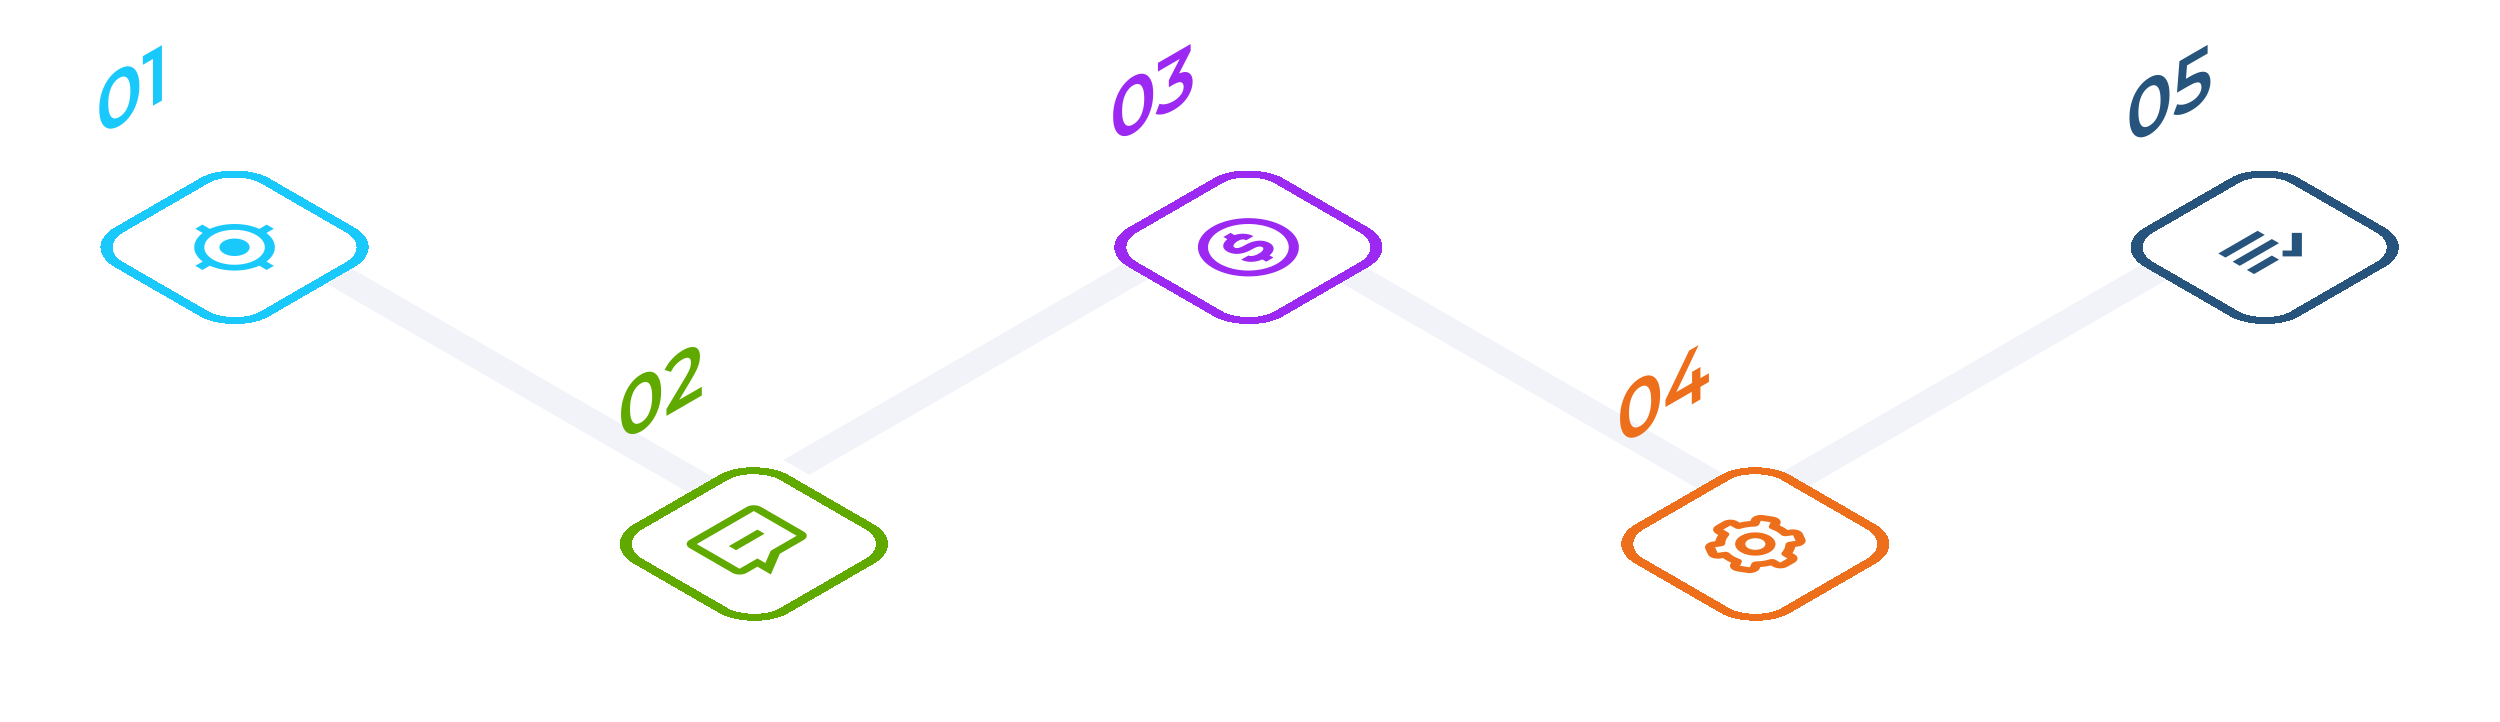 <svg width="1011" height="292" viewBox="0 0 1011 292" fill="none" xmlns="http://www.w3.org/2000/svg">
<rect width="12" height="200" transform="matrix(0.866 -0.5 0.866 0.5 110 102)" fill="#F1F3F9"/>
<rect width="12" height="200" transform="matrix(0.866 -0.5 0.866 0.5 514 98)" fill="#F1F3F9"/>
<rect width="12" height="200" transform="matrix(0.866 0.5 -0.866 0.5 490 86)" fill="#F1F3F9"/>
<rect width="12" height="200" transform="matrix(0.866 0.5 -0.866 0.5 892 92)" fill="#F1F3F9"/>
<path d="M48.239 50.944C46.706 51.829 45.32 52.181 44.082 52C42.863 51.808 41.902 51.061 41.2 49.76C40.498 48.437 40.147 46.549 40.147 44.096C40.147 41.643 40.498 39.36 41.2 37.248C41.902 35.115 42.863 33.248 44.082 31.648C45.32 30.037 46.706 28.789 48.239 27.904C49.791 27.008 51.177 26.656 52.396 26.848C53.615 27.04 54.576 27.797 55.278 29.12C55.999 30.411 56.359 32.283 56.359 34.736C56.359 37.189 55.999 39.488 55.278 41.632C54.576 43.744 53.615 45.6 52.396 47.2C51.177 48.8 49.791 50.048 48.239 50.944ZM48.239 47.328C49.145 46.805 49.93 46.075 50.595 45.136C51.26 44.176 51.777 43.003 52.147 41.616C52.535 40.219 52.729 38.624 52.729 36.832C52.729 35.019 52.535 33.648 52.147 32.72C51.777 31.76 51.26 31.195 50.595 31.024C49.93 30.832 49.145 30.997 48.239 31.52C47.371 32.021 46.595 32.757 45.911 33.728C45.246 34.667 44.72 35.835 44.332 37.232C43.962 38.597 43.778 40.187 43.778 42C43.778 43.792 43.962 45.168 44.332 46.128C44.72 47.077 45.246 47.648 45.911 47.84C46.595 48 47.371 47.829 48.239 47.328ZM61.87 42.754L61.87 21.954L63.45 22.93L57.769 26.21L57.769 22.722L65.473 18.274L65.473 40.674L61.87 42.754Z" fill="#19C9FC"/>
<g filter="url(#filter0_d_59_830)">
<rect width="72" height="72" rx="16" transform="matrix(0.866 -0.5 0.866 0.5 32.5 84)" fill="white" shape-rendering="crispEdges"/>
<rect x="3.464" y="-2.38419e-07" width="68" height="68" rx="14" transform="matrix(0.866 -0.5 0.866 0.5 32.964 85.732)" stroke="#19C9FC" stroke-width="4" shape-rendering="crispEdges"/>
<path d="M99.184 86.5C101.575 85.119 101.575 82.881 99.184 81.5C96.792 80.119 92.915 80.119 90.523 81.5C88.132 82.881 88.132 85.119 90.523 86.5C92.915 87.881 96.792 87.881 99.184 86.5Z" fill="#19C9FC"/>
<path d="M84.85 76.558L81.864 74.833L78.977 76.5L81.963 78.224C79.747 79.878 78.544 81.909 78.544 84C78.544 86.091 79.747 88.122 81.963 89.776L78.977 91.5L81.864 93.167L84.85 91.442C87.714 92.722 91.232 93.417 94.854 93.417C98.475 93.417 101.994 92.722 104.858 91.442L107.844 93.167L110.731 91.5L107.745 89.776C109.961 88.122 111.164 86.091 111.164 84C111.164 81.909 109.961 79.878 107.745 78.224L110.731 76.5L107.844 74.833L104.858 76.558C101.994 75.278 98.475 74.584 94.854 74.584C91.233 74.584 87.714 75.278 84.85 76.558V76.558ZM103.514 89C98.738 91.757 90.97 91.757 86.194 89C81.418 86.243 81.418 81.757 86.194 79C90.97 76.243 98.738 76.243 103.514 79C108.29 81.757 108.29 86.243 103.514 89Z" fill="#19C9FC"/>
</g>
<path d="M458.239 53.944C456.706 54.829 455.32 55.181 454.082 55C452.863 54.808 451.902 54.061 451.2 52.76C450.498 51.437 450.147 49.549 450.147 47.096C450.147 44.643 450.498 42.36 451.2 40.248C451.902 38.115 452.863 36.248 454.082 34.648C455.32 33.037 456.706 31.789 458.239 30.904C459.791 30.008 461.177 29.656 462.396 29.848C463.616 30.04 464.576 30.797 465.278 32.12C465.999 33.411 466.359 35.283 466.359 37.736C466.359 40.189 465.999 42.488 465.278 44.632C464.576 46.744 463.616 48.6 462.396 50.2C461.177 51.8 459.791 53.048 458.239 53.944ZM458.239 50.328C459.145 49.805 459.93 49.075 460.595 48.136C461.26 47.176 461.777 46.003 462.147 44.616C462.535 43.219 462.729 41.624 462.729 39.832C462.729 38.019 462.535 36.648 462.147 35.72C461.777 34.76 461.26 34.195 460.595 34.024C459.93 33.832 459.145 33.997 458.239 34.52C457.371 35.021 456.595 35.757 455.911 36.728C455.246 37.667 454.72 38.835 454.332 40.232C453.962 41.597 453.777 43.187 453.777 45C453.777 46.792 453.962 48.168 454.332 49.128C454.72 50.077 455.246 50.648 455.911 50.84C456.595 51 457.371 50.829 458.239 50.328ZM474.62 44.487C473.253 45.276 471.913 45.825 470.602 46.135C469.308 46.412 468.218 46.401 467.331 46.103L468.883 41.975C469.585 42.231 470.435 42.273 471.433 42.103C472.431 41.932 473.474 41.532 474.564 40.903C475.858 40.156 476.865 39.276 477.585 38.263C478.306 37.228 478.666 36.188 478.666 35.143C478.666 34.119 478.333 33.5 477.668 33.287C477.003 33.073 475.932 33.393 474.454 34.247L472.68 35.271L472.68 32.423L478.223 21.607L478.694 22.903L468.274 28.919L468.274 25.431L481.493 17.799L481.493 20.583L475.95 31.399L474.066 31.207L475.146 30.583C477.53 29.207 479.313 28.796 480.495 29.351C481.696 29.873 482.296 31.095 482.296 33.015C482.296 34.273 482.019 35.596 481.465 36.983C480.911 38.369 480.061 39.724 478.915 41.047C477.788 42.337 476.357 43.484 474.62 44.487Z" fill="#9B29F2"/>
<g filter="url(#filter1_d_59_830)">
<rect width="72" height="72" rx="16" transform="matrix(0.866 -0.5 0.866 0.5 442.5 84)" fill="white" shape-rendering="crispEdges"/>
<rect x="3.464" y="-2.38419e-07" width="68" height="68" rx="14" transform="matrix(0.866 -0.5 0.866 0.5 442.964 85.732)" stroke="#9B29F2" stroke-width="4" shape-rendering="crispEdges"/>
<g clip-path="url(#clip0_59_830)">
<path d="M490.42 75.667C487.565 77.315 485.621 79.415 484.834 81.701C484.046 83.987 484.45 86.356 485.995 88.51C487.54 90.663 490.157 92.504 493.513 93.799C496.87 95.094 500.817 95.785 504.854 95.785C508.891 95.785 512.838 95.094 516.194 93.799C519.551 92.504 522.168 90.663 523.712 88.51C525.257 86.356 525.662 83.987 524.874 81.701C524.086 79.415 522.142 77.315 519.288 75.667C517.392 74.572 515.142 73.704 512.665 73.112C510.189 72.52 507.534 72.215 504.854 72.215C502.173 72.215 499.519 72.52 497.042 73.112C494.566 73.704 492.316 74.572 490.42 75.667V75.667ZM516.401 90.667C514.117 91.985 511.207 92.883 508.04 93.247C504.872 93.611 501.589 93.424 498.605 92.71C495.621 91.997 493.07 90.788 491.276 89.238C489.482 87.688 488.524 85.865 488.524 84C488.524 82.135 489.482 80.312 491.276 78.762C493.07 77.212 495.621 76.003 498.605 75.29C501.589 74.576 504.872 74.389 508.04 74.753C511.207 75.117 514.117 76.015 516.401 77.333C519.463 79.101 521.184 81.499 521.184 84C521.184 86.501 519.463 88.899 516.401 90.667V90.667Z" fill="#9B29F2"/>
<path d="M503.41 83.167C500.524 84.834 499.614 84.308 499.08 84C498.546 83.692 498.647 82.584 500.524 81.5C502.4 80.417 503.454 80.875 503.988 81.167L506.874 79.5C505.872 78.944 504.571 78.601 503.185 78.528C501.8 78.456 500.414 78.657 499.253 79.1L497.637 78.167L494.75 79.834L496.323 80.742C493.913 82.683 494.331 84.592 496.193 85.667C497.81 86.6 501.274 87.734 506.297 84.834C509.184 83.167 510.165 83.734 510.627 84C511.089 84.267 511.176 85.35 509.184 86.5C506.528 88.034 505.056 87.45 504.854 87.334L501.967 89C503.295 89.767 506.6 90.575 510.512 88.933L512.071 89.834L514.957 88.167L513.398 87.267C515.794 85.317 515.376 83.409 513.514 82.334C511.897 81.4 508.433 80.267 503.41 83.167V83.167Z" fill="#9B29F2"/>
</g>
</g>
<path d="M663.239 175.944C661.706 176.829 660.32 177.181 659.082 177C657.863 176.808 656.902 176.061 656.2 174.76C655.498 173.437 655.147 171.549 655.147 169.096C655.147 166.643 655.498 164.36 656.2 162.248C656.902 160.115 657.863 158.248 659.082 156.648C660.32 155.037 661.706 153.789 663.239 152.904C664.791 152.008 666.177 151.656 667.396 151.848C668.616 152.04 669.576 152.797 670.278 154.12C670.999 155.411 671.359 157.283 671.359 159.736C671.359 162.189 670.999 164.488 670.278 166.632C669.576 168.744 668.616 170.6 667.396 172.2C666.177 173.8 664.791 175.048 663.239 175.944ZM663.239 172.328C664.145 171.805 664.93 171.075 665.595 170.136C666.26 169.176 666.777 168.003 667.147 166.616C667.535 165.219 667.729 163.624 667.729 161.832C667.729 160.019 667.535 158.648 667.147 157.72C666.777 156.76 666.26 156.195 665.595 156.024C664.93 155.832 664.145 155.997 663.239 156.52C662.371 157.021 661.595 157.757 660.911 158.728C660.246 159.667 659.72 160.835 659.332 162.232C658.962 163.597 658.777 165.187 658.777 167C658.777 168.792 658.962 170.168 659.332 171.128C659.72 172.077 660.246 172.648 660.911 172.84C661.595 173 662.371 172.829 663.239 172.328ZM673.517 164.602L673.517 161.722L683.077 141.77L686.93 139.546L677.507 159.418L675.706 159.818L691.087 150.938L691.087 154.458L673.517 164.602ZM684.158 163.546L684.158 158.458L684.269 154.874L684.269 150.362L687.65 148.41L687.65 161.53L684.158 163.546Z" fill="#ED6F1B"/>
<g filter="url(#filter2_d_59_830)">
<rect width="72" height="72" rx="16" transform="matrix(0.866 -0.5 0.866 0.5 647.5 204)" fill="white" shape-rendering="crispEdges"/>
<rect x="3.464" y="-2.38419e-07" width="68" height="68" rx="14" transform="matrix(0.866 -0.5 0.866 0.5 647.964 205.732)" stroke="#ED6F1B" stroke-width="4" shape-rendering="crispEdges"/>
<g clip-path="url(#clip1_59_830)">
<path d="M715.627 207.333C718.811 205.495 718.811 202.505 715.627 200.667C712.443 198.828 707.264 198.828 704.08 200.667C700.896 202.505 700.896 205.495 704.08 207.333C707.264 209.172 712.443 209.172 715.627 207.333ZM706.967 202.333C708.532 201.43 711.176 201.43 712.74 202.333C714.305 203.237 714.305 204.763 712.74 205.667C711.176 206.57 708.532 206.57 706.967 205.667C705.402 204.763 705.402 203.237 706.967 202.333Z" fill="#ED6F1B"/>
<path d="M702.61 215.076L706.551 215.684C708.641 216.006 710.982 215.228 711.545 214.018L711.867 213.322C713.359 213.219 714.819 212.999 716.208 212.668L717.072 213.167C718.664 214.086 721.253 214.086 722.845 213.167L725.732 211.5C727.324 210.581 727.324 209.086 725.732 208.167L724.869 207.668C725.441 206.867 725.822 206.024 726.002 205.163L727.207 204.977C729.304 204.649 730.651 203.302 730.094 202.092L729.04 199.818C728.76 199.215 728.076 198.7 727.139 198.387C726.201 198.075 725.087 197.99 724.042 198.151L722.891 198.328C721.982 197.624 720.901 197 719.681 196.475L719.989 195.811C720.267 195.207 720.12 194.564 719.578 194.023C719.037 193.482 718.146 193.087 717.1 192.925L713.163 192.317C711.069 191.993 708.727 192.769 708.165 193.983L707.843 194.678C706.351 194.781 704.89 195.001 703.501 195.332L702.638 194.833C701.046 193.914 698.456 193.914 696.864 194.833L693.978 196.5C692.386 197.419 692.386 198.914 693.978 199.833L694.841 200.332C694.268 201.134 693.887 201.976 693.708 202.838L692.502 203.023C690.402 203.351 689.057 204.701 689.617 205.909L690.671 208.183C690.951 208.786 691.635 209.301 692.572 209.613C693.51 209.926 694.623 210.011 695.669 209.85L696.82 209.673C697.728 210.377 698.809 211.001 700.028 211.525L699.721 212.189C699.442 212.793 699.59 213.436 700.132 213.977C700.674 214.519 701.565 214.914 702.61 215.076V215.076ZM703.43 210.006C702.617 209.724 701.866 209.387 701.195 209C700.528 208.615 699.942 208.18 699.451 207.71C699.223 207.491 698.877 207.32 698.466 207.224C698.055 207.128 697.601 207.112 697.173 207.178L694.614 207.573L693.559 205.3L696.167 204.898C696.593 204.832 696.97 204.688 697.242 204.489C697.514 204.289 697.667 204.043 697.677 203.789C697.725 202.689 698.211 201.61 699.099 200.637C699.304 200.414 699.38 200.159 699.316 199.909C699.251 199.66 699.05 199.429 698.741 199.25L696.864 198.167L699.751 196.5L701.628 197.583C701.937 197.762 702.337 197.878 702.769 197.915C703.202 197.953 703.643 197.909 704.029 197.79C705.716 197.278 707.584 196.997 709.49 196.969C709.93 196.963 710.354 196.875 710.7 196.718C711.046 196.561 711.295 196.343 711.409 196.098L712.106 194.593L716.045 195.201L715.36 196.678C715.245 196.926 715.273 197.188 715.439 197.425C715.605 197.662 715.901 197.862 716.281 197.993C717.095 198.277 717.848 198.615 718.515 199C719.18 199.384 719.766 199.819 720.257 200.291C720.486 200.51 720.832 200.681 721.243 200.776C721.654 200.872 722.108 200.888 722.536 200.822L725.094 200.427L726.149 202.699L723.542 203.103C723.117 203.168 722.739 203.311 722.467 203.511C722.195 203.711 722.042 203.957 722.033 204.211C721.985 205.311 721.498 206.39 720.611 207.363C720.405 207.586 720.329 207.841 720.394 208.091C720.458 208.34 720.66 208.571 720.969 208.75L722.848 209.832L719.958 211.5L718.082 210.417C717.773 210.238 717.372 210.122 716.94 210.085C716.508 210.048 716.066 210.091 715.68 210.21C713.993 210.722 712.125 211.003 710.22 211.031C709.779 211.036 709.354 211.124 709.007 211.281C708.661 211.439 708.413 211.657 708.302 211.903L707.606 213.408L703.667 212.801L704.35 211.322C704.465 211.074 704.437 210.812 704.271 210.575C704.106 210.338 703.81 210.138 703.43 210.006V210.006Z" fill="#ED6F1B"/>
</g>
</g>
<path d="M869.239 54.444C867.706 55.329 866.32 55.681 865.082 55.5C863.863 55.308 862.902 54.561 862.2 53.26C861.498 51.937 861.147 50.049 861.147 47.596C861.147 45.143 861.498 42.86 862.2 40.748C862.902 38.615 863.863 36.748 865.082 35.148C866.32 33.537 867.706 32.289 869.239 31.404C870.791 30.508 872.177 30.156 873.396 30.348C874.616 30.54 875.576 31.297 876.278 32.62C876.999 33.911 877.359 35.783 877.359 38.236C877.359 40.689 876.999 42.988 876.278 45.132C875.576 47.244 874.616 49.1 873.396 50.7C872.177 52.3 870.791 53.548 869.239 54.444ZM869.239 50.828C870.145 50.305 870.93 49.575 871.595 48.636C872.26 47.676 872.777 46.503 873.147 45.116C873.535 43.719 873.729 42.124 873.729 40.332C873.729 38.519 873.535 37.148 873.147 36.22C872.777 35.26 872.26 34.695 871.595 34.524C870.93 34.332 870.145 34.497 869.239 35.02C868.371 35.521 867.595 36.257 866.911 37.228C866.246 38.167 865.72 39.335 865.332 40.732C864.962 42.097 864.777 43.687 864.777 45.5C864.777 47.292 864.962 48.668 865.332 49.628C865.72 50.577 866.246 51.148 866.911 51.34C867.595 51.5 868.371 51.329 869.239 50.828ZM886.223 44.638C884.856 45.428 883.516 45.977 882.205 46.286C880.911 46.564 879.821 46.553 878.935 46.254L880.459 42.142C881.161 42.398 882.011 42.441 883.008 42.27C884.025 42.089 885.078 41.684 886.168 41.054C887.442 40.318 888.44 39.433 889.161 38.398C889.9 37.353 890.269 36.308 890.269 35.262C890.269 34.558 890.112 34.03 889.798 33.678C889.502 33.316 888.967 33.22 888.191 33.39C887.433 33.55 886.389 34.014 885.059 34.782L880.376 37.486L881.373 24.718L892.763 18.142L892.763 21.63L882.704 27.438L884.588 24.366L883.84 33.918L881.955 33.054L885.863 30.798C887.784 29.689 889.327 29.097 890.491 29.022C891.673 28.916 892.532 29.23 893.068 29.966C893.622 30.67 893.9 31.684 893.9 33.006C893.9 34.308 893.622 35.662 893.068 37.07C892.514 38.478 891.664 39.844 890.519 41.166C889.392 42.478 887.96 43.636 886.223 44.638Z" fill="#27547D"/>
<g filter="url(#filter3_d_59_830)">
<rect width="72" height="72" rx="16" transform="matrix(0.866 -0.5 0.866 0.5 853.5 84)" fill="white" shape-rendering="crispEdges"/>
<rect x="3.464" y="-2.38419e-07" width="68" height="68" rx="14" transform="matrix(0.866 -0.5 0.866 0.5 853.964 85.732)" stroke="#27547D" stroke-width="4" shape-rendering="crispEdges"/>
<g clip-path="url(#clip2_59_830)">
<path d="M897.09 86.5L912.967 77.333L915.854 79L899.977 88.167L897.09 86.5ZM902.863 89.833L918.74 80.667L921.627 82.333L905.75 91.5L902.863 89.833ZM908.637 93.167L918.74 87.333L921.627 89L911.524 94.833L908.637 93.167ZM926.81 78.161L926.797 85.32L923.069 85.321L923.071 87.678L930.879 87.677L930.892 78.164L926.81 78.161Z" fill="#27547D"/>
</g>
</g>
<path d="M259.239 174.444C257.706 175.329 256.32 175.681 255.082 175.5C253.863 175.308 252.902 174.561 252.2 173.26C251.498 171.937 251.147 170.049 251.147 167.596C251.147 165.143 251.498 162.86 252.2 160.748C252.902 158.615 253.863 156.748 255.082 155.148C256.32 153.537 257.706 152.289 259.239 151.404C260.791 150.508 262.177 150.156 263.396 150.348C264.616 150.54 265.576 151.297 266.278 152.62C266.999 153.911 267.359 155.783 267.359 158.236C267.359 160.689 266.999 162.988 266.278 165.132C265.576 167.244 264.616 169.1 263.396 170.7C262.177 172.3 260.791 173.548 259.239 174.444ZM259.239 170.828C260.145 170.305 260.93 169.575 261.595 168.636C262.26 167.676 262.777 166.503 263.147 165.116C263.535 163.719 263.729 162.124 263.729 160.332C263.729 158.519 263.535 157.148 263.147 156.22C262.777 155.26 262.26 154.695 261.595 154.524C260.93 154.332 260.145 154.497 259.239 155.02C258.371 155.521 257.595 156.257 256.911 157.228C256.246 158.167 255.72 159.335 255.332 160.732C254.962 162.097 254.777 163.687 254.777 165.5C254.777 167.292 254.962 168.668 255.332 169.628C255.72 170.577 256.246 171.148 256.911 171.34C257.595 171.5 258.371 171.329 259.239 170.828ZM269.517 168.19L269.517 165.406L277.221 152.51C277.868 151.433 278.348 150.537 278.662 149.822C278.977 149.107 279.18 148.499 279.272 147.998C279.383 147.465 279.438 146.995 279.438 146.59C279.438 145.566 279.134 144.953 278.524 144.75C277.914 144.526 277.018 144.755 275.836 145.438C274.894 145.982 274.034 146.67 273.258 147.502C272.501 148.323 271.845 149.289 271.291 150.398L268.769 149.614C269.526 148.003 270.543 146.51 271.817 145.134C273.111 143.726 274.552 142.563 276.141 141.646C277.545 140.835 278.764 140.398 279.799 140.334C280.852 140.238 281.655 140.51 282.21 141.15C282.782 141.779 283.069 142.755 283.069 144.078C283.069 144.803 282.986 145.577 282.819 146.398C282.653 147.198 282.339 148.126 281.877 149.182C281.415 150.238 280.741 151.513 279.854 153.006L273.231 164.094L272.482 162.958L283.817 156.414L283.817 159.934L269.517 168.19Z" fill="#60AA00"/>
<g filter="url(#filter4_d_59_830)">
<rect width="72" height="72" rx="16" transform="matrix(0.866 -0.5 0.866 0.5 242.5 204)" fill="white" shape-rendering="crispEdges"/>
<rect x="3.464" y="-2.38419e-07" width="68" height="68" rx="14" transform="matrix(0.866 -0.5 0.866 0.5 242.964 205.732)" stroke="#60AA00" stroke-width="4" shape-rendering="crispEdges"/>
<g clip-path="url(#clip3_59_830)">
<path d="M301.967 189L278.873 202.333C277.281 203.253 277.281 204.747 278.873 205.667L296.194 215.667C297.786 216.586 300.375 216.586 301.967 215.667L306.297 213.167L311.734 216.306L315.357 207.936L325.061 202.333C326.653 201.414 326.653 199.919 325.061 199L307.741 189C306.149 188.081 303.559 188.081 301.967 189ZM322.174 200.667L311.671 206.731L309.52 211.694L306.297 209.833L299.08 214L281.76 204L304.854 190.667L322.174 200.667Z" fill="#60AA00"/>
<path d="M294.75 204.833L306.297 198.167L309.184 199.833L297.637 206.5L294.75 204.833Z" fill="#60AA00"/>
</g>
</g>
<defs>
<filter id="filter0_d_59_830" x="-7.5" y="24" width="204.707" height="152" filterUnits="userSpaceOnUse" color-interpolation-filters="sRGB">
<feFlood flood-opacity="0" result="BackgroundImageFix"/>
<feColorMatrix in="SourceAlpha" type="matrix" values="0 0 0 0 0 0 0 0 0 0 0 0 0 0 0 0 0 0 127 0" result="hardAlpha"/>
<feOffset dy="16"/>
<feGaussianBlur stdDeviation="20"/>
<feComposite in2="hardAlpha" operator="out"/>
<feColorMatrix type="matrix" values="0 0 0 0 0.098 0 0 0 0 0.788 0 0 0 0 0.988 0 0 0 0.5 0"/>
<feBlend mode="normal" in2="BackgroundImageFix" result="effect1_dropShadow_59_830"/>
<feBlend mode="normal" in="SourceGraphic" in2="effect1_dropShadow_59_830" result="shape"/>
</filter>
<filter id="filter1_d_59_830" x="402.5" y="24" width="204.707" height="152" filterUnits="userSpaceOnUse" color-interpolation-filters="sRGB">
<feFlood flood-opacity="0" result="BackgroundImageFix"/>
<feColorMatrix in="SourceAlpha" type="matrix" values="0 0 0 0 0 0 0 0 0 0 0 0 0 0 0 0 0 0 127 0" result="hardAlpha"/>
<feOffset dy="16"/>
<feGaussianBlur stdDeviation="20"/>
<feComposite in2="hardAlpha" operator="out"/>
<feColorMatrix type="matrix" values="0 0 0 0 0.608 0 0 0 0 0.161 0 0 0 0 0.949 0 0 0 0.5 0"/>
<feBlend mode="normal" in2="BackgroundImageFix" result="effect1_dropShadow_59_830"/>
<feBlend mode="normal" in="SourceGraphic" in2="effect1_dropShadow_59_830" result="shape"/>
</filter>
<filter id="filter2_d_59_830" x="607.5" y="144" width="204.707" height="152" filterUnits="userSpaceOnUse" color-interpolation-filters="sRGB">
<feFlood flood-opacity="0" result="BackgroundImageFix"/>
<feColorMatrix in="SourceAlpha" type="matrix" values="0 0 0 0 0 0 0 0 0 0 0 0 0 0 0 0 0 0 127 0" result="hardAlpha"/>
<feOffset dy="16"/>
<feGaussianBlur stdDeviation="20"/>
<feComposite in2="hardAlpha" operator="out"/>
<feColorMatrix type="matrix" values="0 0 0 0 0.929 0 0 0 0 0.435 0 0 0 0 0.106 0 0 0 0.5 0"/>
<feBlend mode="normal" in2="BackgroundImageFix" result="effect1_dropShadow_59_830"/>
<feBlend mode="normal" in="SourceGraphic" in2="effect1_dropShadow_59_830" result="shape"/>
</filter>
<filter id="filter3_d_59_830" x="813.5" y="24" width="204.707" height="152" filterUnits="userSpaceOnUse" color-interpolation-filters="sRGB">
<feFlood flood-opacity="0" result="BackgroundImageFix"/>
<feColorMatrix in="SourceAlpha" type="matrix" values="0 0 0 0 0 0 0 0 0 0 0 0 0 0 0 0 0 0 127 0" result="hardAlpha"/>
<feOffset dy="16"/>
<feGaussianBlur stdDeviation="20"/>
<feComposite in2="hardAlpha" operator="out"/>
<feColorMatrix type="matrix" values="0 0 0 0 0.153 0 0 0 0 0.329 0 0 0 0 0.49 0 0 0 0.5 0"/>
<feBlend mode="normal" in2="BackgroundImageFix" result="effect1_dropShadow_59_830"/>
<feBlend mode="normal" in="SourceGraphic" in2="effect1_dropShadow_59_830" result="shape"/>
</filter>
<filter id="filter4_d_59_830" x="202.5" y="144" width="204.707" height="152" filterUnits="userSpaceOnUse" color-interpolation-filters="sRGB">
<feFlood flood-opacity="0" result="BackgroundImageFix"/>
<feColorMatrix in="SourceAlpha" type="matrix" values="0 0 0 0 0 0 0 0 0 0 0 0 0 0 0 0 0 0 127 0" result="hardAlpha"/>
<feOffset dy="16"/>
<feGaussianBlur stdDeviation="20"/>
<feComposite in2="hardAlpha" operator="out"/>
<feColorMatrix type="matrix" values="0 0 0 0 0.376 0 0 0 0 0.667 0 0 0 0 0 0 0 0 0.5 0"/>
<feBlend mode="normal" in2="BackgroundImageFix" result="effect1_dropShadow_59_830"/>
<feBlend mode="normal" in="SourceGraphic" in2="effect1_dropShadow_59_830" result="shape"/>
</filter>
<clipPath id="clip0_59_830">
<rect width="40" height="40" fill="white" transform="matrix(0.866 -0.5 0.866 0.5 470.213 84)"/>
</clipPath>
<clipPath id="clip1_59_830">
<rect width="40" height="40" fill="white" transform="matrix(0.866 -0.5 0.866 0.5 675.213 204)"/>
</clipPath>
<clipPath id="clip2_59_830">
<rect width="40" height="40" fill="white" transform="matrix(0.866 -0.5 0.866 0.5 881.213 84)"/>
</clipPath>
<clipPath id="clip3_59_830">
<rect width="40" height="40" fill="white" transform="matrix(0.866 -0.5 0.866 0.5 270.213 204)"/>
</clipPath>
</defs>
</svg>
